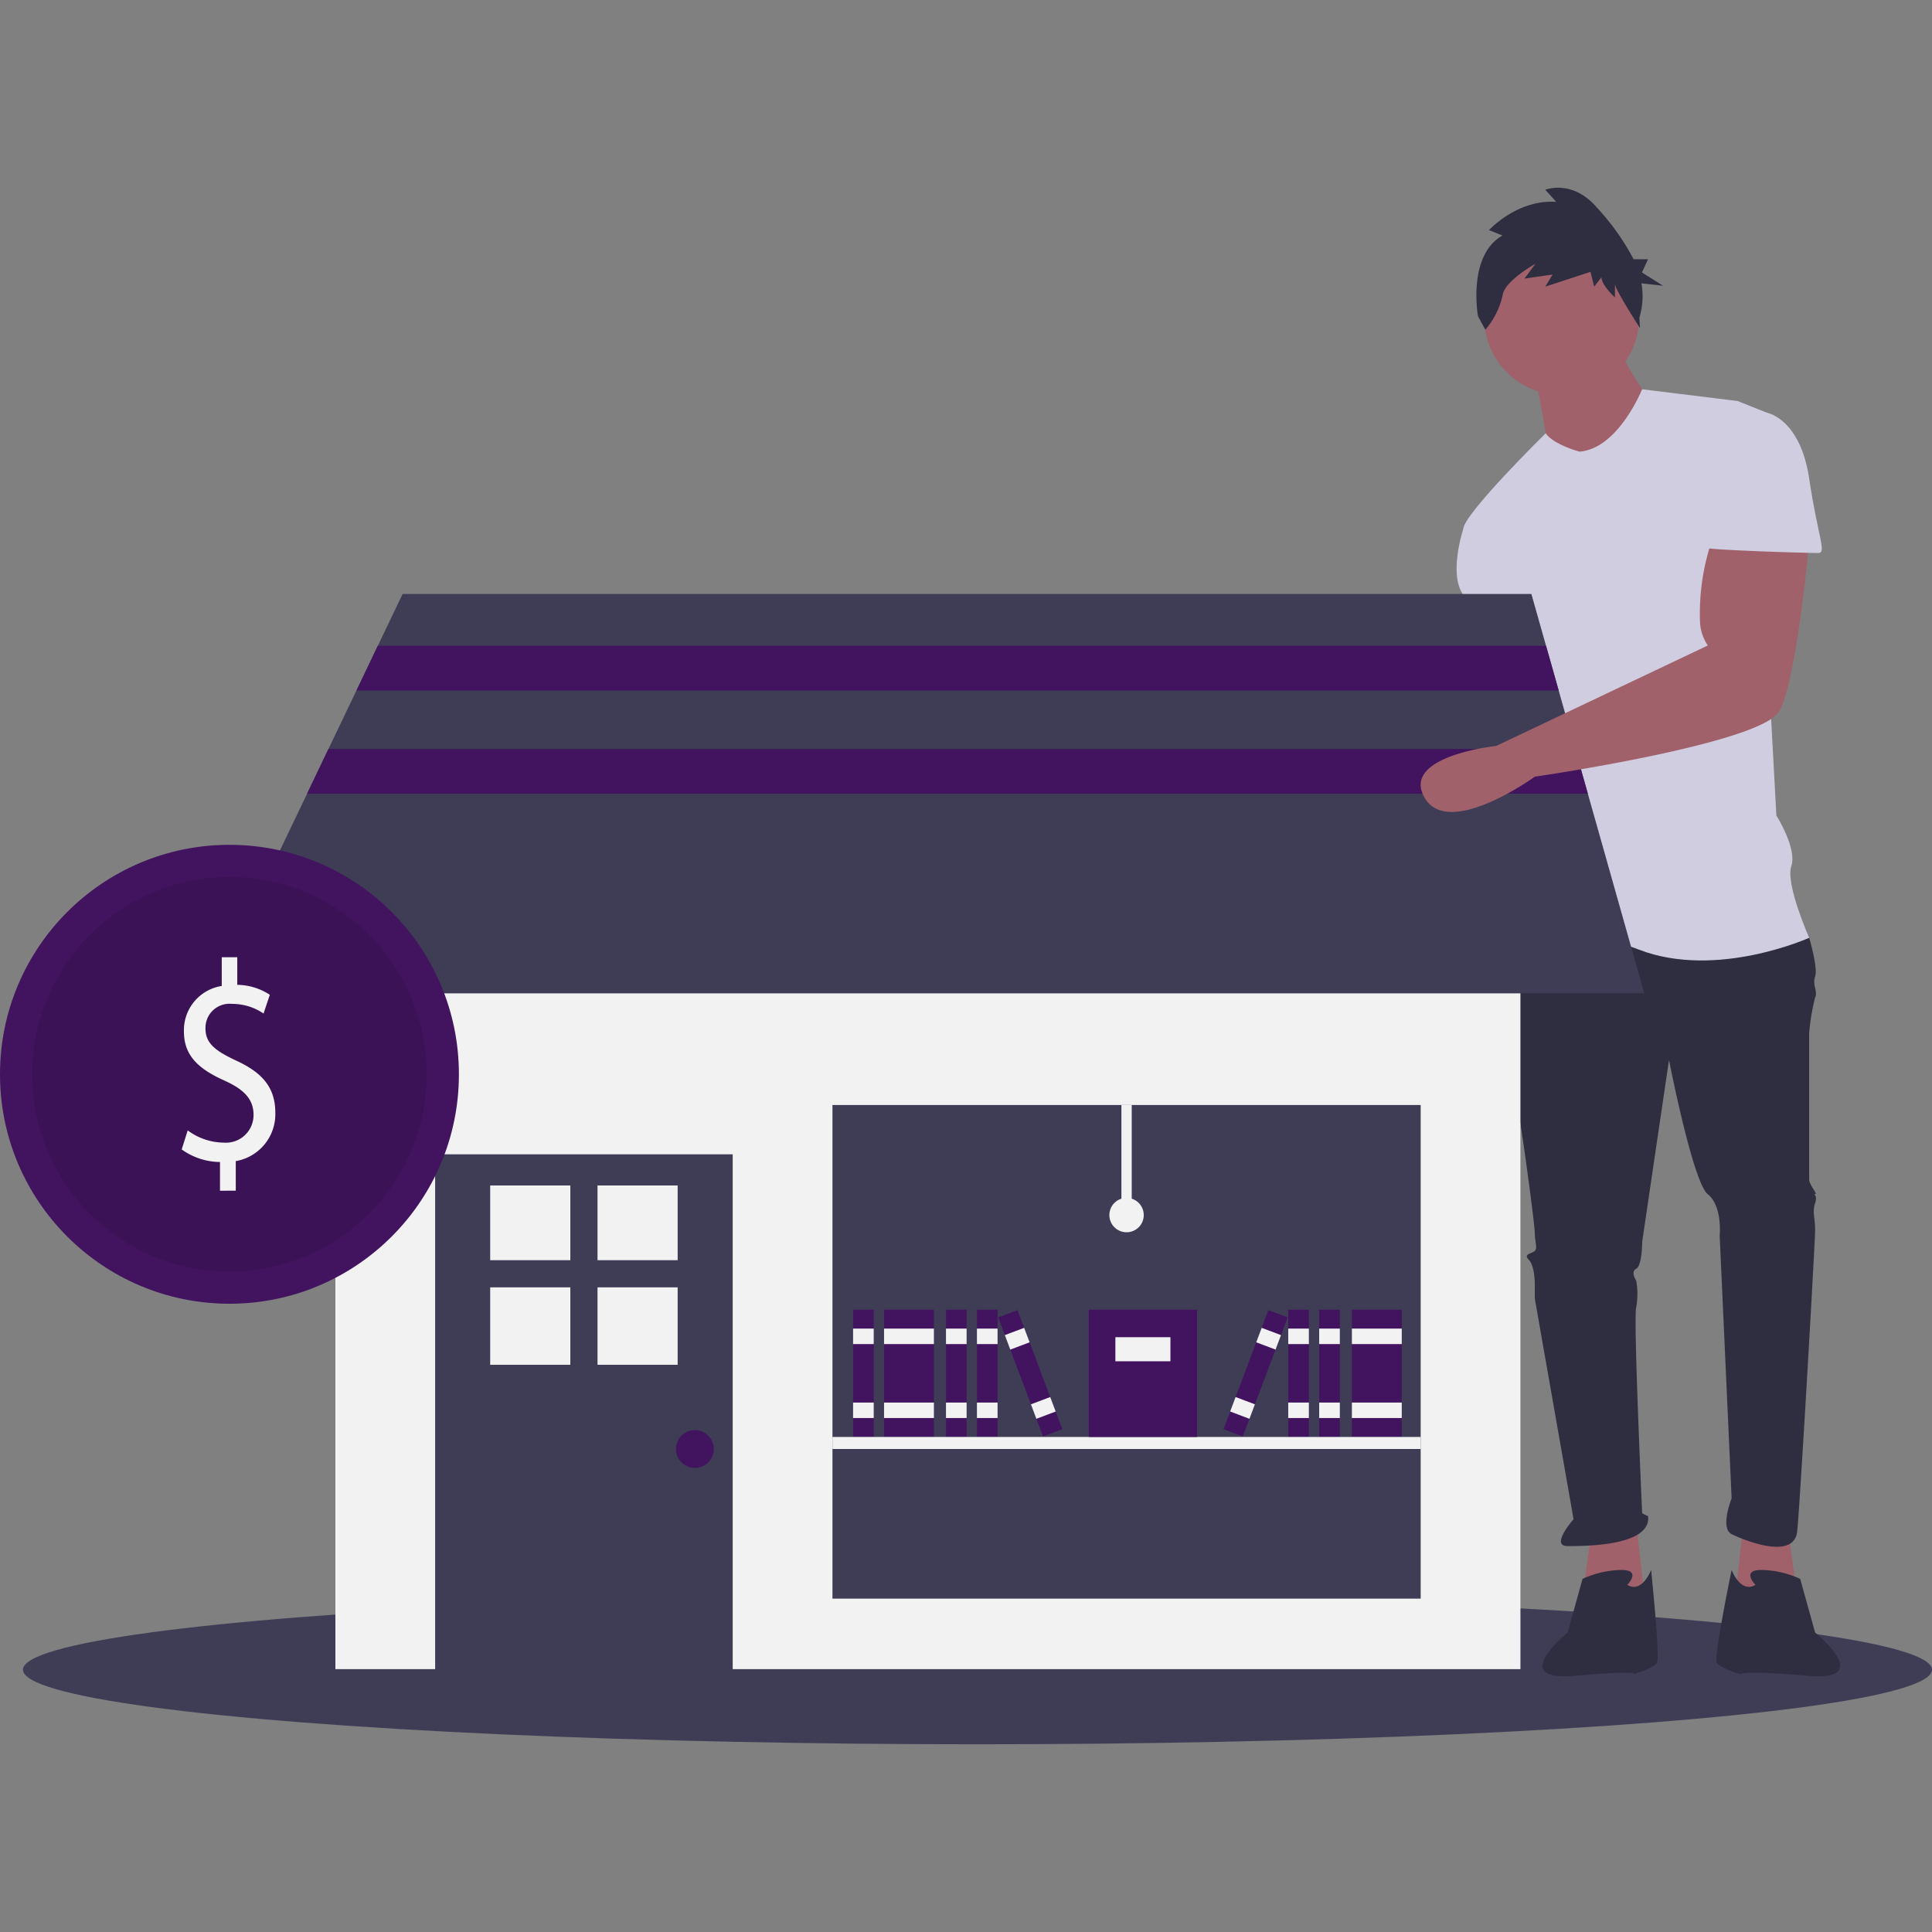 <svg xmlns="http://www.w3.org/2000/svg" xmlns:xlink="http://www.w3.org/1999/xlink" width="200" height="200" viewBox="0 0 200 200">
  <rect x="0" y="0" width="200" height="200" fill="#808080" stroke="none"/>
  <defs>
    <clipPath id="clip-path">
      <rect id="Rectangle_1" data-name="Rectangle 1" width="200" height="200" transform="translate(173 121)" fill="#fff" stroke="#707070" stroke-width="1"/>
    </clipPath>
  </defs>
  <g id="Mask_Group_1" data-name="Mask Group 1" transform="translate(-173 -121)" clip-path="url(#clip-path)">
    <g id="undraw_business_shop_qw5t" transform="translate(173 140.433)">
      <ellipse id="Ellipse_1" data-name="Ellipse 1" cx="98.812" cy="7.72" rx="98.812" ry="7.72" transform="translate(2.375 145.695)" fill="#3f3d56"/>
      <path id="Path_1" data-name="Path 1" d="M185.123,139.074l.926,6.792-6.483.617.926-8.335Z" fill="#a0616a"/>
      <path id="Path_2" data-name="Path 2" d="M197.079,72.164s.617,8.335.617,8.644-4.322,21.61-4.322,21.61-6.174,11.731,0,11.422,4.322-11.114,4.322-11.114l6.483-17.905L201.4,72.165Z" transform="translate(-42.518 -26.321)" fill="#a0616a"/>
      <path id="Path_3" data-name="Path 3" d="M164.748,139.074l-.926,6.792,6.483.617-.926-8.335Z" fill="#a0616a"/>
      <path id="Path_4" data-name="Path 4" d="M200.166,101.8l-1.544,2.161s-.926,9.261,0,12.348S201.4,133.6,201.4,134.524s.309,1.544,0,1.852-1.235.309-.617.926.617,2.47.617,2.47v1.543l4.013,22.845s-2.47,2.778-.617,2.778,8.644,0,8.335-3.087l-.617-.309s-.926-20.375-.617-21.3a7.88,7.88,0,0,0,0-2.778s-.617-.926,0-1.235.617-2.778.617-2.778l2.778-18.831s2.47,12.657,4.013,13.892,1.235,4.322,1.235,4.322L221.775,162s-1.235,3.087,0,3.7,6.483,2.778,6.792-.309,1.852-29.945,1.852-31.18-.309-1.852,0-2.778-.309-.926,0-.926-.617-.926-.617-1.544V113.84a22.8,22.8,0,0,1,.617-3.7c.309-.617-.309-1.235,0-2.161s-.617-4.013-.617-4.013l-13.892-3.7Z" transform="translate(-42.518 -26.321)" fill="#2f2e41"/>
      <path id="Path_5" data-name="Path 5" d="M210.971,170.952s1.544-1.544-.617-1.544a10.048,10.048,0,0,0-4.013.926l-1.544,5.557s-6.329,5.094.772,4.476,6.02-.154,6.02-.154,2.161-.617,2.47-1.235-.617-9.57-.617-9.57S212.514,171.878,210.971,170.952Z" transform="translate(-42.518 -26.321)" fill="#2f2e41"/>
      <path id="Path_6" data-name="Path 6" d="M224.245,170.952s-1.544-1.544.617-1.544a10.048,10.048,0,0,1,4.013.926l1.544,5.557s6.329,5.094-.772,4.476-6.946-.154-6.946-.154-2.161-.617-2.47-1.235,1.544-9.57,1.544-9.57S222.7,171.878,224.245,170.952Z" transform="translate(-42.518 -26.321)" fill="#2f2e41"/>
      <circle id="Ellipse_2" data-name="Ellipse 2" cx="8.026" cy="8.026" r="8.026" transform="translate(153.635 5.402)" fill="#a0616a"/>
      <path id="Path_7" data-name="Path 7" d="M201.4,45.615s1.235,6.174,1.235,7.1,5.248,3.7,5.248,3.7l5.865-7.409s-3.7-5.248-3.7-6.483Z" transform="translate(-42.518 -26.321)" fill="#a0616a"/>
      <path id="Path_8" data-name="Path 8" d="M206.031,53.642s-2.691-.716-3.506-1.9c0,0-8.533,8.385-8.533,9.928l6.792,12.04s0,4.322.617,4.631,0,0,0,1.235-1.852,9.261-1.235,10.5,1.235.309.617,2.161-2.161,11.731-2.161,11.731,5.557-1.852,13.583,1.235,17.6-1.235,17.6-1.235-2.47-5.557-1.852-7.409-1.544-5.248-1.544-5.248l-1.544-28.4s2.161-12.657.617-13.275l-3.087-1.235-9.886-1.215S210.045,53.333,206.031,53.642Z" transform="translate(-42.518 -26.321)" fill="#d0cde1"/>
      <path id="Path_9" data-name="Path 9" d="M197.079,59.507l-3.087,2.161s-1.544,4.631,0,6.792a15.831,15.831,0,0,1,2.161,5.248l6.174-.617Z" transform="translate(-42.518 -26.321)" fill="#d0cde1"/>
      <path id="Path_10" data-name="Path 10" d="M198.051,31.267l-1.392-.557s2.911-3.2,6.961-2.926l-1.139-1.254s2.785-1.115,5.316,1.812a24.708,24.708,0,0,1,3.83,5.383h1.491l-.622,1.37,2.178,1.37-2.236-.246a7.582,7.582,0,0,1-.211,3.549l.06,1.083s-2.591-4.009-2.591-4.567v1.393s-1.392-1.254-1.392-2.09l-.759.975-.38-1.533-4.683,1.533.759-1.254-2.911.418,1.139-1.533s-3.291,1.812-3.417,3.344a8.221,8.221,0,0,1-1.772,3.484l-.759-1.393S194.38,33.357,198.051,31.267Z" transform="translate(-42.518 -26.321)" fill="#2f2e41"/>
      <rect id="Rectangle_2" data-name="Rectangle 2" width="122.675" height="86.175" transform="translate(34.719 67.181)" fill="#f2f2f2"/>
      <rect id="Rectangle_3" data-name="Rectangle 3" width="30.802" height="53.771" transform="translate(45.046 100.061)" fill="#3f3d56"/>
      <rect id="Rectangle_4" data-name="Rectangle 4" width="8.297" height="7.735" transform="translate(50.744 103.287)" fill="#f2f2f2"/>
      <rect id="Rectangle_5" data-name="Rectangle 5" width="8.297" height="7.735" transform="translate(61.854 103.287)" fill="#f2f2f2"/>
      <rect id="Rectangle_6" data-name="Rectangle 6" width="8.297" height="8.016" transform="translate(50.744 113.834)" fill="#f2f2f2"/>
      <rect id="Rectangle_7" data-name="Rectangle 7" width="8.297" height="8.016" transform="translate(61.854 113.834)" fill="#f2f2f2"/>
      <circle id="Ellipse_3" data-name="Ellipse 3" cx="1.959" cy="1.959" r="1.959" transform="translate(69.973 128.608)" fill="#42145f"/>
      <rect id="Rectangle_8" data-name="Rectangle 8" width="60.892" height="51.1" transform="translate(86.176 94.957)" fill="#3f3d56"/>
      <path id="Path_11" data-name="Path 11" d="M170.214,83.4H21.9L31.789,62.73,34,58.1l2.9-6.054,2.213-4.629,2.566-5.363H158.529l1.515,5.363,1.309,4.629,1.711,6.054,1.309,4.629Z" fill="#3f3d56"/>
      <rect id="Rectangle_9" data-name="Rectangle 9" width="2.137" height="13.176" transform="translate(88.312 116.144)" fill="#42145f"/>
      <rect id="Rectangle_10" data-name="Rectangle 10" width="2.137" height="1.602" transform="translate(88.312 118.103)" fill="#f2f2f2"/>
      <rect id="Rectangle_11" data-name="Rectangle 11" width="2.137" height="1.602" transform="translate(88.312 125.759)" fill="#f2f2f2"/>
      <rect id="Rectangle_12" data-name="Rectangle 12" width="5.163" height="13.176" transform="translate(91.517 116.144)" fill="#42145f"/>
      <rect id="Rectangle_13" data-name="Rectangle 13" width="5.163" height="1.602" transform="translate(91.517 118.103)" fill="#f2f2f2"/>
      <rect id="Rectangle_14" data-name="Rectangle 14" width="5.163" height="1.602" transform="translate(91.517 125.759)" fill="#f2f2f2"/>
      <rect id="Rectangle_15" data-name="Rectangle 15" width="2.137" height="13.176" transform="translate(97.927 116.144)" fill="#42145f"/>
      <rect id="Rectangle_16" data-name="Rectangle 16" width="2.137" height="1.602" transform="translate(97.927 118.103)" fill="#f2f2f2"/>
      <rect id="Rectangle_17" data-name="Rectangle 17" width="2.137" height="1.602" transform="translate(97.927 125.759)" fill="#f2f2f2"/>
      <rect id="Rectangle_18" data-name="Rectangle 18" width="2.137" height="13.176" transform="translate(101.132 116.144)" fill="#42145f"/>
      <rect id="Rectangle_19" data-name="Rectangle 19" width="2.137" height="1.602" transform="translate(101.132 118.103)" fill="#f2f2f2"/>
      <rect id="Rectangle_20" data-name="Rectangle 20" width="2.137" height="1.602" transform="translate(101.132 125.759)" fill="#f2f2f2"/>
      <rect id="Rectangle_21" data-name="Rectangle 21" width="2.137" height="13.176" transform="translate(103.329 116.944) rotate(-20.654)" fill="#42145f"/>
      <rect id="Rectangle_22" data-name="Rectangle 22" width="2.137" height="1.602" transform="translate(104.02 118.777) rotate(-20.654)" fill="#f2f2f2"/>
      <rect id="Rectangle_23" data-name="Rectangle 23" width="2.137" height="1.602" transform="translate(106.72 125.941) rotate(-20.654)" fill="#f2f2f2"/>
      <rect id="Rectangle_24" data-name="Rectangle 24" width="5.163" height="13.176" transform="translate(139.946 116.144)" fill="#42145f"/>
      <rect id="Rectangle_25" data-name="Rectangle 25" width="5.163" height="1.602" transform="translate(139.946 118.103)" fill="#f2f2f2"/>
      <rect id="Rectangle_26" data-name="Rectangle 26" width="5.163" height="1.602" transform="translate(139.946 125.759)" fill="#f2f2f2"/>
      <rect id="Rectangle_27" data-name="Rectangle 27" width="2.137" height="13.176" transform="translate(136.563 116.144)" fill="#42145f"/>
      <rect id="Rectangle_28" data-name="Rectangle 28" width="2.137" height="1.602" transform="translate(136.563 118.103)" fill="#f2f2f2"/>
      <rect id="Rectangle_29" data-name="Rectangle 29" width="2.137" height="1.602" transform="translate(136.563 125.759)" fill="#f2f2f2"/>
      <rect id="Rectangle_30" data-name="Rectangle 30" width="2.137" height="13.176" transform="translate(133.358 116.144)" fill="#42145f"/>
      <rect id="Rectangle_31" data-name="Rectangle 31" width="2.137" height="1.602" transform="translate(133.358 118.103)" fill="#f2f2f2"/>
      <rect id="Rectangle_32" data-name="Rectangle 32" width="2.137" height="1.602" transform="translate(133.358 125.759)" fill="#f2f2f2"/>
      <rect id="Rectangle_33" data-name="Rectangle 33" width="13.176" height="2.137" transform="translate(126.653 128.52) rotate(-69.346)" fill="#42145f"/>
      <rect id="Rectangle_34" data-name="Rectangle 34" width="1.602" height="2.137" transform="translate(130.045 119.523) rotate(-69.346)" fill="#f2f2f2"/>
      <rect id="Rectangle_35" data-name="Rectangle 35" width="1.602" height="2.137" transform="translate(127.344 126.687) rotate(-69.346)" fill="#f2f2f2"/>
      <rect id="Rectangle_36" data-name="Rectangle 36" width="60.892" height="1.246" transform="translate(86.176 129.32)" fill="#f2f2f2"/>
      <rect id="Rectangle_37" data-name="Rectangle 37" width="11.217" height="13.176" transform="translate(112.705 116.144)" fill="#42145f"/>
      <rect id="Rectangle_38" data-name="Rectangle 38" width="5.698" height="2.493" transform="translate(115.464 118.993)" fill="#f2f2f2"/>
      <rect id="Rectangle_39" data-name="Rectangle 39" width="1.068" height="11.395" transform="translate(116.088 94.957)" fill="#f2f2f2"/>
      <circle id="Ellipse_4" data-name="Ellipse 4" cx="1.78" cy="1.78" r="1.78" transform="translate(114.841 104.571)" fill="#f2f2f2"/>
      <path id="Path_12" data-name="Path 12" d="M161.353,52.047H36.9l2.213-4.629H160.044Z" fill="#42145f"/>
      <path id="Path_13" data-name="Path 13" d="M164.372,62.73H31.789L34,58.1H163.064Z" fill="#42145f"/>
      <path id="Path_14" data-name="Path 14" d="M219.923,62.286a23.612,23.612,0,0,0-1.414,9.145,4.82,4.82,0,0,0,.8,2.277h0l-21.9,10.4s-9.9,1.025-7.426,5.347S201.4,87.291,201.4,87.291s23.462-3.4,25.314-6.792S229.8,62.9,229.8,62.9Z" transform="translate(-42.518 -26.321)" fill="#a0616a"/>
      <path id="Path_15" data-name="Path 15" d="M220.849,49.629h4.631s3.4.617,4.322,6.792,1.852,7.718.926,7.718-12.04-.309-12.04-.617S220.849,49.629,220.849,49.629Z" transform="translate(-42.518 -26.321)" fill="#d0cde1"/>
      <circle id="Ellipse_5" data-name="Ellipse 5" cx="23.753" cy="23.753" r="23.753" transform="translate(0 68.023)" fill="#42145f"/>
      <circle id="Ellipse_6" data-name="Ellipse 6" cx="20.428" cy="20.428" r="20.428" transform="translate(3.325 71.348)" opacity="0.1"/>
      <path id="Path_16" data-name="Path 16" d="M65.292,130.151v-2.973a6.9,6.9,0,0,1-3.965-1.3l.622-1.972a6.338,6.338,0,0,0,3.731,1.266,2.858,2.858,0,0,0,3.084-2.885c0-1.619-1.011-2.62-2.928-3.5-2.643-1.177-4.276-2.532-4.276-5.093a4.628,4.628,0,0,1,3.913-4.739v-2.973H67.08v2.855a6.3,6.3,0,0,1,3.369,1.03l-.648,1.943a5.726,5.726,0,0,0-3.265-1,2.488,2.488,0,0,0-2.747,2.532c0,1.531.959,2.3,3.213,3.356,2.669,1.236,4.017,2.767,4.017,5.387a4.926,4.926,0,0,1-4.094,5v3.062Z" transform="translate(-42.518 -26.321)" fill="#f2f2f2"/>
    </g>
  </g>
</svg>
